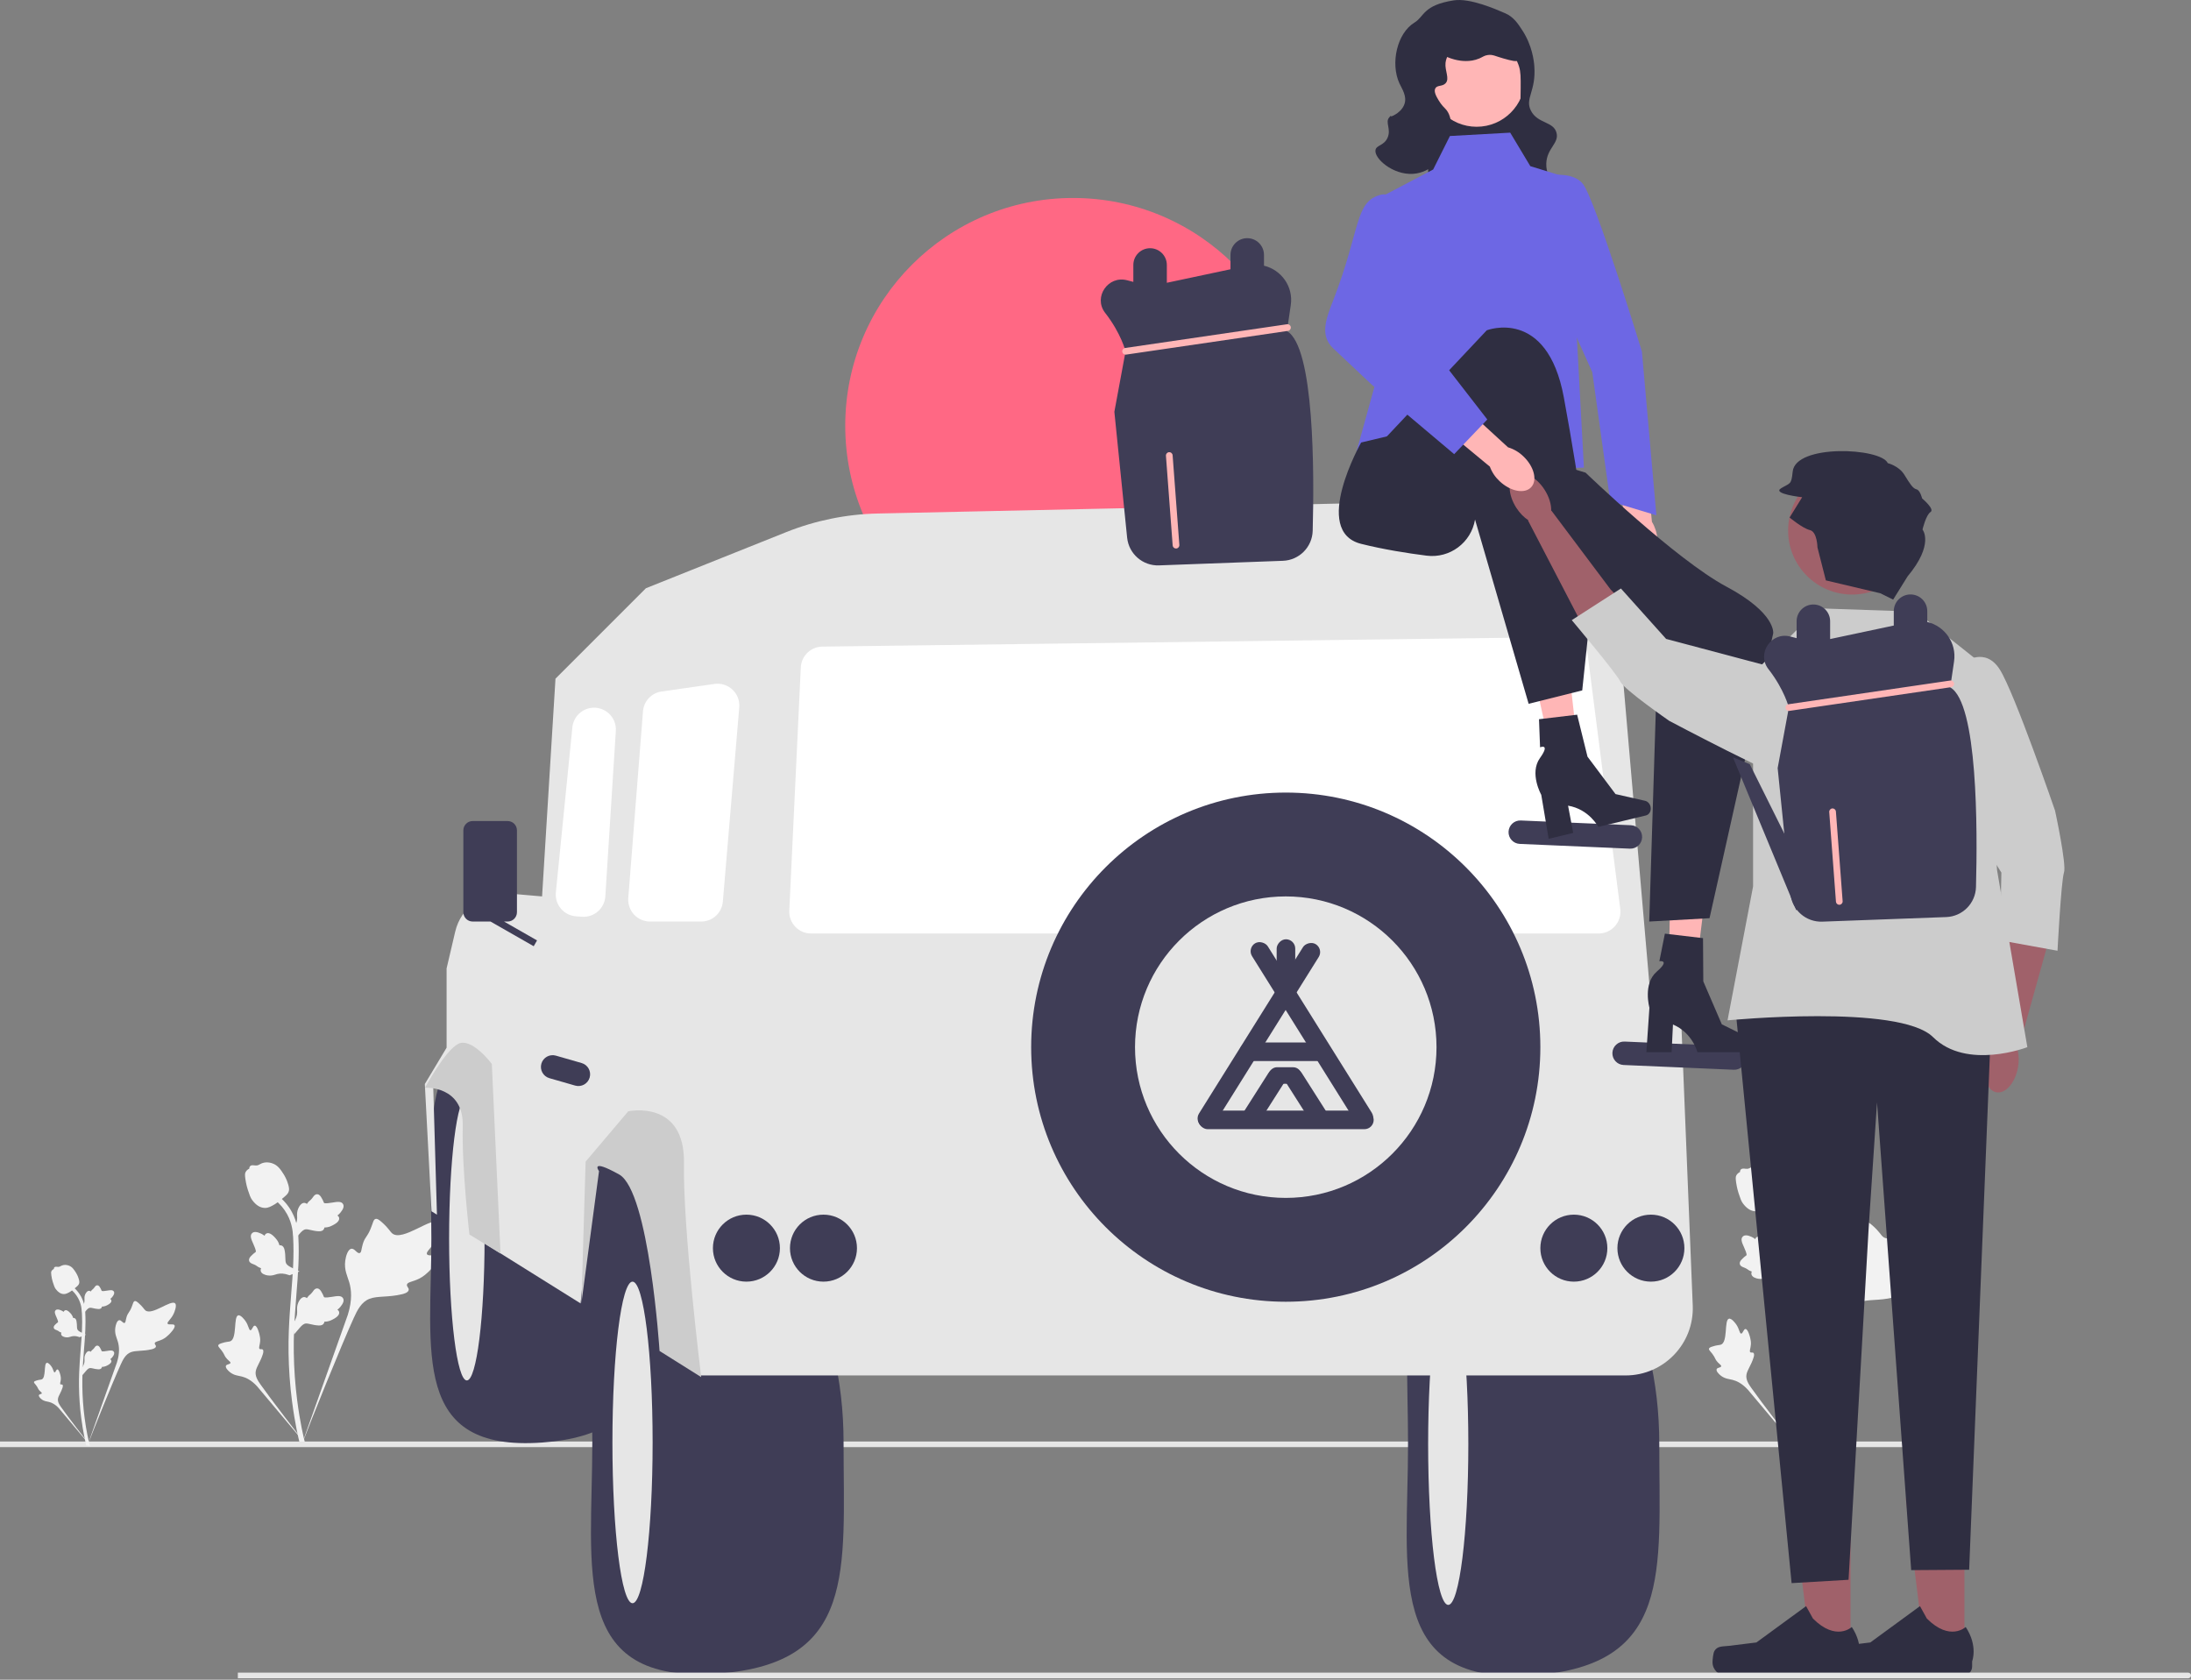 <svg width="600" height="460" viewBox="0 0 600 460" fill="none" xmlns="http://www.w3.org/2000/svg">
<rect x="0" y="0" width="600" height="460" fill="#808080" stroke="none"/>
<g clip-path="url(#clip0_121_4)">
<path d="M119.887 344.144C119.404 343.33 117.315 344.201 116.931 343.463C116.548 342.726 118.489 341.604 119.598 339.042C119.798 338.58 121.058 335.667 120.125 334.769C118.357 333.065 110.266 340.095 107.434 337.794C106.813 337.29 106.378 336.282 104.498 334.646C103.749 333.995 103.297 333.701 102.859 333.81C102.238 333.965 102.189 334.797 101.522 336.432C100.523 338.884 99.932 338.736 99.35 340.692C98.918 342.144 99.017 342.988 98.508 343.153C97.789 343.386 97.126 341.845 96.214 341.983C95.284 342.124 94.721 343.917 94.543 345.26C94.21 347.78 95.135 349.443 95.648 351.191C96.206 353.091 96.536 355.981 95.249 360.071L82.509 395.968C85.322 388.602 93.466 368.41 96.888 360.907C97.876 358.741 98.966 356.544 101.206 355.677C103.363 354.842 106.324 355.34 110.099 354.431C110.54 354.325 111.764 354.013 111.918 353.293C112.045 352.698 111.326 352.366 111.436 351.809C111.585 351.062 113 351.052 114.739 350.19C115.966 349.582 116.73 348.859 117.387 348.237C117.585 348.049 120.529 345.228 119.887 344.144H119.887Z" fill="#F2F2F2"/>
<path d="M69.762 363.041C69.223 363.043 69.048 364.32 68.575 364.295C68.103 364.271 68.112 362.994 67.174 361.711C67.005 361.479 65.94 360.021 65.229 360.219C63.883 360.595 64.999 366.595 63.053 367.321C62.626 367.48 62.006 367.403 60.66 367.854C60.125 368.033 59.85 368.17 59.777 368.417C59.674 368.766 60.068 369.031 60.678 369.829C61.593 371.027 61.35 371.274 62.142 372.124C62.73 372.756 63.173 372.951 63.107 373.248C63.014 373.668 62.067 373.549 61.871 374.036C61.672 374.534 62.39 375.327 62.998 375.802C64.138 376.693 65.221 376.718 66.227 376.971C67.321 377.245 68.834 377.917 70.471 379.729L84.413 396.339C81.609 392.833 74.049 383.01 71.353 379.166C70.575 378.056 69.812 376.887 70.032 375.537C70.245 374.238 71.344 372.928 71.987 370.813C72.062 370.566 72.262 369.875 71.954 369.592C71.698 369.358 71.328 369.615 71.086 369.4C70.762 369.112 71.166 368.415 71.244 367.312C71.3 366.535 71.165 365.951 71.049 365.449C71.015 365.298 70.479 363.038 69.762 363.041V363.041Z" fill="#F2F2F2"/>
<path d="M80.514 365.455L80.189 362.556L80.337 362.336C81.024 361.32 81.374 360.328 81.378 359.386C81.379 359.236 81.372 359.087 81.365 358.934C81.337 358.329 81.302 357.578 81.694 356.702C81.913 356.213 82.53 355.082 83.458 355.222C83.708 355.257 83.897 355.372 84.041 355.506C84.062 355.473 84.083 355.439 84.106 355.403C84.395 354.962 84.624 354.773 84.845 354.591C85.014 354.451 85.189 354.307 85.463 353.966C85.584 353.816 85.677 353.684 85.757 353.574C85.996 353.239 86.31 352.84 86.863 352.847C87.453 352.875 87.763 353.364 87.968 353.687C88.334 354.264 88.5 354.679 88.609 354.955C88.649 355.056 88.695 355.169 88.718 355.204C88.908 355.484 90.456 355.222 91.038 355.127C92.348 354.909 93.481 354.72 93.947 355.546C94.282 356.136 94.034 356.917 93.187 357.929C92.923 358.244 92.642 358.483 92.393 358.671C92.6 358.794 92.784 358.983 92.859 359.28C93.036 359.982 92.432 360.686 91.065 361.375C90.726 361.547 90.269 361.777 89.628 361.887C89.327 361.939 89.055 361.952 88.823 361.959C88.818 362.093 88.787 362.238 88.705 362.388C88.465 362.829 87.965 363.039 87.212 362.989C86.383 362.945 85.701 362.787 85.099 362.648C84.574 362.528 84.121 362.426 83.766 362.45C83.106 362.503 82.598 363.031 82.002 363.715L80.514 365.455V365.455Z" fill="#F2F2F2"/>
<path d="M82.02 348.197L79.299 349.246L79.048 349.158C77.891 348.752 76.843 348.665 75.931 348.9C75.786 348.937 75.643 348.982 75.497 349.028C74.919 349.208 74.201 349.433 73.254 349.276C72.726 349.187 71.475 348.877 71.375 347.944C71.346 347.693 71.409 347.482 71.503 347.309C71.465 347.297 71.427 347.284 71.386 347.271C70.886 347.104 70.645 346.93 70.413 346.763C70.235 346.635 70.051 346.502 69.651 346.323C69.476 346.245 69.325 346.188 69.198 346.139C68.813 345.992 68.348 345.79 68.215 345.253C68.092 344.675 68.486 344.252 68.746 343.971C69.211 343.471 69.571 343.205 69.81 343.029C69.898 342.965 69.996 342.892 70.024 342.861C70.246 342.606 69.601 341.176 69.361 340.636C68.817 339.425 68.347 338.377 69.028 337.716C69.514 337.243 70.332 337.285 71.526 337.847C71.898 338.022 72.2 338.233 72.445 338.427C72.512 338.196 72.647 337.969 72.916 337.821C73.55 337.473 74.385 337.878 75.397 339.025C75.65 339.31 75.988 339.694 76.257 340.285C76.384 340.564 76.465 340.823 76.531 341.046C76.662 341.017 76.811 341.01 76.976 341.052C77.463 341.172 77.793 341.602 77.936 342.343C78.104 343.156 78.124 343.856 78.142 344.473C78.159 345.012 78.175 345.476 78.288 345.814C78.507 346.438 79.146 346.795 79.96 347.198L82.02 348.197L82.02 348.197Z" fill="#F2F2F2"/>
<path d="M80.514 339.658L80.189 336.759L80.337 336.54C81.024 335.523 81.374 334.531 81.378 333.589C81.379 333.439 81.372 333.29 81.365 333.137C81.337 332.533 81.302 331.781 81.694 330.905C81.913 330.416 82.53 329.286 83.458 329.426C83.708 329.461 83.897 329.575 84.041 329.71C84.062 329.676 84.083 329.642 84.106 329.606C84.395 329.165 84.624 328.976 84.845 328.794C85.014 328.654 85.189 328.51 85.463 328.169C85.584 328.019 85.677 327.887 85.757 327.777C85.996 327.442 86.31 327.043 86.863 327.05C87.453 327.078 87.763 327.567 87.968 327.89C88.334 328.467 88.5 328.883 88.609 329.158C88.649 329.259 88.695 329.372 88.718 329.407C88.908 329.687 90.456 329.426 91.038 329.33C92.348 329.112 93.481 328.923 93.947 329.749C94.282 330.339 94.034 331.12 93.187 332.132C92.923 332.447 92.642 332.687 92.393 332.874C92.6 332.997 92.784 333.186 92.859 333.483C93.036 334.185 92.432 334.889 91.065 335.578C90.726 335.75 90.269 335.98 89.628 336.09C89.327 336.142 89.055 336.155 88.823 336.162C88.818 336.296 88.787 336.442 88.705 336.591C88.465 337.032 87.965 337.242 87.212 337.192C86.383 337.148 85.701 336.99 85.099 336.852C84.574 336.731 84.121 336.629 83.766 336.653C83.106 336.706 82.598 337.234 82.002 337.918L80.514 339.658V339.658Z" fill="#F2F2F2"/>
<path d="M83.479 395.92L82.872 395.54L82.725 394.839L82.872 395.54L82.164 395.621C82.152 395.555 82.114 395.404 82.056 395.167C81.739 393.871 80.772 389.927 79.966 383.716C79.404 379.38 79.085 374.923 79.019 370.465C78.954 366 79.165 362.621 79.334 359.904C79.463 357.855 79.618 355.904 79.77 354.003C80.176 348.926 80.559 344.129 80.274 338.819C80.211 337.634 80.079 335.167 78.637 332.541C77.801 331.018 76.649 329.666 75.213 328.524L76.106 327.402C77.691 328.664 78.966 330.162 79.894 331.852C81.493 334.763 81.637 337.452 81.706 338.744C81.996 344.148 81.609 348.99 81.199 354.117C81.047 356.01 80.892 357.953 80.765 359.994C80.597 362.685 80.388 366.035 80.453 370.443C80.517 374.847 80.832 379.25 81.387 383.531C82.183 389.664 83.136 393.55 83.448 394.826C83.615 395.508 83.65 395.65 83.479 395.92H83.479Z" fill="#F2F2F2"/>
<path d="M72.585 330.801C72.526 330.801 72.466 330.8 72.406 330.796C71.186 330.73 70.056 329.999 69.047 328.625C68.574 327.978 68.332 327.241 67.849 325.77C67.774 325.543 67.41 324.393 67.189 322.81C67.044 321.775 67.062 321.343 67.267 320.961C67.495 320.535 67.863 320.239 68.277 320.039C68.259 319.901 68.273 319.76 68.333 319.616C68.577 319.018 69.227 319.097 69.578 319.135C69.756 319.157 69.977 319.186 70.217 319.174C70.593 319.156 70.796 319.044 71.102 318.876C71.395 318.715 71.76 318.514 72.301 318.404C73.367 318.181 74.261 318.484 74.555 318.583C76.105 319.1 76.87 320.305 77.754 321.7C77.93 321.98 78.536 322.999 78.935 324.395C79.224 325.403 79.183 325.851 79.096 326.184C78.92 326.869 78.504 327.26 77.446 328.125C76.342 329.031 75.788 329.484 75.312 329.76C74.204 330.4 73.508 330.801 72.585 330.801V330.801Z" fill="#F2F2F2"/>
<path d="M528.118 345.061C527.636 344.247 525.547 345.119 525.163 344.38C524.78 343.644 526.721 342.522 527.83 339.959C528.03 339.497 529.29 336.585 528.357 335.686C526.589 333.983 518.497 341.012 515.666 338.712C515.044 338.207 514.61 337.199 512.73 335.563C511.981 334.912 511.529 334.618 511.091 334.727C510.47 334.883 510.42 335.714 509.754 337.349C508.755 339.801 508.164 339.653 507.582 341.609C507.15 343.061 507.249 343.906 506.74 344.07C506.021 344.303 505.358 342.763 504.446 342.901C503.516 343.041 502.953 344.835 502.775 346.177C502.442 348.697 503.367 350.36 503.88 352.109C504.438 354.009 504.768 356.898 503.481 360.989L490.741 396.885C493.553 389.519 501.697 369.328 505.12 361.824C506.108 359.658 507.198 357.461 509.438 356.594C511.594 355.759 514.556 356.258 518.331 355.348C518.772 355.242 519.996 354.931 520.15 354.211C520.277 353.616 519.558 353.284 519.668 352.726C519.816 351.979 521.232 351.97 522.971 351.107C524.197 350.499 524.962 349.776 525.619 349.154C525.817 348.967 528.761 346.145 528.118 345.061V345.061Z" fill="#F2F2F2"/>
<path d="M477.994 363.959C477.455 363.961 477.28 365.237 476.807 365.213C476.335 365.188 476.344 363.912 475.406 362.628C475.237 362.397 474.172 360.938 473.461 361.137C472.115 361.513 473.231 367.512 471.285 368.238C470.857 368.398 470.238 368.32 468.892 368.771C468.356 368.95 468.082 369.088 468.009 369.334C467.906 369.684 468.3 369.948 468.91 370.747C469.825 371.944 469.582 372.192 470.374 373.042C470.962 373.673 471.405 373.868 471.339 374.165C471.246 374.586 470.299 374.466 470.103 374.954C469.904 375.451 470.622 376.245 471.229 376.719C472.37 377.61 473.453 377.635 474.459 377.888C475.553 378.163 477.066 378.834 478.703 380.646L492.645 397.257C489.841 393.751 482.281 383.928 479.585 380.083C478.807 378.973 478.044 377.804 478.264 376.455C478.477 375.155 479.576 373.846 480.219 371.73C480.294 371.483 480.494 370.793 480.185 370.51C479.93 370.275 479.559 370.533 479.318 370.318C478.994 370.029 479.398 369.332 479.476 368.229C479.532 367.452 479.397 366.868 479.281 366.366C479.247 366.215 478.711 363.956 477.994 363.959V363.959Z" fill="#F2F2F2"/>
<path d="M488.746 366.372L488.421 363.474L488.569 363.254C489.256 362.238 489.606 361.245 489.61 360.303C489.611 360.154 489.603 360.004 489.597 359.851C489.569 359.247 489.534 358.495 489.925 357.619C490.145 357.131 490.762 356 491.69 356.14C491.94 356.175 492.129 356.29 492.272 356.424C492.293 356.39 492.315 356.357 492.338 356.32C492.627 355.879 492.856 355.69 493.077 355.509C493.246 355.369 493.421 355.224 493.695 354.883C493.816 354.733 493.909 354.602 493.988 354.491C494.228 354.157 494.542 353.758 495.095 353.765C495.685 353.793 495.995 354.281 496.2 354.604C496.566 355.181 496.732 355.597 496.841 355.872C496.881 355.973 496.927 356.087 496.95 356.122C497.14 356.401 498.687 356.14 499.27 356.045C500.58 355.826 501.713 355.637 502.179 356.463C502.514 357.054 502.265 357.835 501.419 358.847C501.155 359.161 500.874 359.401 500.625 359.588C500.832 359.711 501.016 359.9 501.091 360.197C501.268 360.9 500.664 361.604 499.297 362.292C498.958 362.464 498.501 362.694 497.86 362.805C497.559 362.856 497.287 362.869 497.055 362.876C497.05 363.01 497.018 363.156 496.937 363.306C496.697 363.746 496.197 363.956 495.444 363.906C494.615 363.863 493.933 363.704 493.331 363.566C492.806 363.446 492.353 363.343 491.997 363.367C491.338 363.42 490.83 363.948 490.234 364.632L488.746 366.372V366.372Z" fill="#F2F2F2"/>
<path d="M490.252 349.114L487.531 350.164L487.28 350.076C486.123 349.669 485.075 349.583 484.163 349.818C484.018 349.855 483.875 349.9 483.729 349.945C483.151 350.126 482.433 350.35 481.486 350.193C480.958 350.105 479.707 349.794 479.607 348.861C479.578 348.611 479.641 348.399 479.735 348.226C479.697 348.214 479.659 348.202 479.618 348.189C479.118 348.021 478.877 347.848 478.645 347.68C478.467 347.552 478.283 347.419 477.883 347.241C477.708 347.162 477.557 347.105 477.43 347.057C477.045 346.909 476.58 346.707 476.446 346.171C476.324 345.592 476.718 345.169 476.978 344.889C477.443 344.389 477.803 344.123 478.042 343.946C478.13 343.882 478.228 343.81 478.256 343.778C478.478 343.523 477.833 342.093 477.593 341.553C477.049 340.342 476.579 339.294 477.26 338.633C477.746 338.16 478.564 338.202 479.758 338.764C480.13 338.94 480.432 339.151 480.677 339.344C480.744 339.113 480.88 338.886 481.148 338.739C481.782 338.39 482.617 338.796 483.629 339.943C483.882 340.227 484.22 340.611 484.489 341.203C484.616 341.481 484.697 341.741 484.762 341.964C484.894 341.934 485.043 341.928 485.208 341.969C485.695 342.089 486.025 342.519 486.168 343.26C486.336 344.073 486.356 344.773 486.374 345.39C486.391 345.929 486.407 346.393 486.52 346.731C486.739 347.355 487.378 347.713 488.192 348.116L490.252 349.114L490.252 349.114Z" fill="#F2F2F2"/>
<path d="M488.746 340.575L488.421 337.677L488.569 337.457C489.256 336.441 489.606 335.449 489.61 334.507C489.611 334.357 489.603 334.207 489.597 334.055C489.569 333.45 489.534 332.698 489.925 331.822C490.145 331.334 490.762 330.203 491.69 330.343C491.94 330.378 492.129 330.493 492.272 330.627C492.293 330.593 492.315 330.56 492.338 330.523C492.627 330.083 492.856 329.894 493.077 329.712C493.246 329.572 493.421 329.428 493.695 329.086C493.816 328.936 493.909 328.805 493.988 328.694C494.228 328.36 494.542 327.961 495.095 327.968C495.685 327.996 495.995 328.484 496.2 328.808C496.566 329.384 496.732 329.8 496.841 330.076C496.881 330.176 496.927 330.29 496.95 330.325C497.14 330.605 498.687 330.343 499.27 330.248C500.58 330.029 501.713 329.84 502.179 330.666C502.514 331.257 502.265 332.038 501.419 333.05C501.155 333.365 500.874 333.604 500.625 333.791C500.832 333.915 501.016 334.104 501.091 334.4C501.268 335.103 500.664 335.807 499.297 336.495C498.958 336.668 498.501 336.897 497.86 337.008C497.559 337.059 497.287 337.072 497.055 337.079C497.05 337.213 497.018 337.359 496.937 337.509C496.697 337.95 496.197 338.16 495.444 338.109C494.615 338.066 493.933 337.908 493.331 337.769C492.806 337.649 492.353 337.546 491.997 337.57C491.338 337.623 490.83 338.151 490.234 338.835L488.746 340.575V340.575Z" fill="#F2F2F2"/>
<path d="M491.711 396.838L491.104 396.457L490.957 395.756L491.104 396.457L490.396 396.538C490.384 396.473 490.346 396.321 490.288 396.085C489.971 394.789 489.004 390.845 488.198 384.634C487.636 380.298 487.317 375.84 487.251 371.382C487.186 366.918 487.397 363.538 487.566 360.821C487.694 358.772 487.85 356.821 488.002 354.921C488.408 349.843 488.791 345.047 488.506 339.737C488.443 338.551 488.311 336.084 486.869 333.458C486.033 331.936 484.881 330.584 483.445 329.442L484.338 328.319C485.923 329.582 487.198 331.079 488.126 332.77C489.725 335.681 489.869 338.369 489.938 339.661C490.228 345.065 489.841 349.907 489.431 355.034C489.279 356.928 489.124 358.87 488.997 360.911C488.829 363.602 488.62 366.953 488.685 371.36C488.749 375.765 489.064 380.168 489.619 384.449C490.415 390.582 491.368 394.467 491.68 395.743C491.847 396.425 491.882 396.568 491.711 396.838V396.838Z" fill="#F2F2F2"/>
<path d="M480.817 331.719C480.758 331.719 480.698 331.717 480.638 331.713C479.418 331.647 478.288 330.917 477.279 329.542C476.806 328.896 476.563 328.158 476.081 326.687C476.006 326.461 475.642 325.31 475.421 323.727C475.276 322.693 475.294 322.26 475.499 321.878C475.727 321.453 476.095 321.156 476.509 320.956C476.491 320.819 476.505 320.677 476.565 320.533C476.809 319.936 477.458 320.014 477.81 320.052C477.988 320.074 478.209 320.104 478.449 320.091C478.825 320.073 479.027 319.961 479.334 319.793C479.627 319.632 479.992 319.432 480.533 319.321C481.599 319.099 482.493 319.401 482.787 319.5C484.337 320.017 485.101 321.222 485.986 322.617C486.162 322.897 486.768 323.916 487.167 325.313C487.456 326.321 487.415 326.768 487.328 327.101C487.152 327.786 486.735 328.178 485.678 329.043C484.574 329.948 484.02 330.402 483.544 330.677C482.436 331.317 481.74 331.719 480.817 331.719V331.719Z" fill="#F2F2F2"/>
<path d="M293.849 178.98C328.302 178.98 356.231 151.051 356.231 116.599C356.231 82.146 328.302 54.217 293.849 54.217C259.397 54.217 231.468 82.146 231.468 116.599C231.468 151.051 259.397 178.98 293.849 178.98Z" fill="#FF6884"/>
<path d="M534.866 395.54C534.866 395.965 534.521 396.31 534.096 396.31H0V394.769H534.096C534.521 394.769 534.866 395.114 534.866 395.54V395.54Z" fill="#E6E6E6"/>
<path d="M454.39 395.481C454.39 430.44 458.059 456.028 419.988 458.78C379.107 461.735 385.587 430.44 385.587 395.481C385.587 360.522 380.083 325.76 419.988 332.182C438.747 335.2 454.39 360.522 454.39 395.481Z" fill="#3F3D56"/>
<path d="M396.595 439.515C399.635 439.515 402.099 419.8 402.099 395.481C402.099 371.161 399.635 351.447 396.595 351.447C393.555 351.447 391.091 371.161 391.091 395.481C391.091 419.8 393.555 439.515 396.595 439.515Z" fill="#E6E6E6"/>
<path d="M178.845 339.185C178.845 370.035 182.083 392.616 148.486 395.045C112.41 397.653 118.128 370.035 118.128 339.185C118.128 308.334 113.27 277.658 148.486 283.325C165.04 285.988 178.845 308.334 178.845 339.185Z" fill="#3F3D56"/>
<path d="M127.843 378.044C130.525 378.044 132.7 360.646 132.7 339.185C132.7 317.723 130.525 300.326 127.843 300.326C125.16 300.326 122.985 317.723 122.985 339.185C122.985 360.646 125.16 378.044 127.843 378.044Z" fill="#E6E6E6"/>
<path d="M231.009 395.022C231.009 429.981 234.679 455.569 196.608 458.321C155.726 461.276 162.206 429.981 162.206 395.022C162.206 360.063 156.702 325.302 196.608 331.723C215.366 334.742 231.009 360.063 231.009 395.022Z" fill="#3F3D56"/>
<path d="M173.214 439.056C176.254 439.056 178.718 419.341 178.718 395.022C178.718 370.703 176.254 350.988 173.214 350.988C170.174 350.988 167.71 370.703 167.71 395.022C167.71 419.341 170.174 439.056 173.214 439.056Z" fill="#E6E6E6"/>
<path d="M122.3 265.214V286.913L116.337 296.863L118.172 331.723L119.657 332.641L118.631 297.322C129.083 293.431 132.5 300.598 131.474 314.752L129.639 338.604L158.995 356.951L162.665 319.339L176.425 312.917L191.562 376.675H445.169C455.623 376.675 463.977 367.975 463.554 357.53L460.353 278.515L451.717 269.88L443.718 177.349C441.723 154.274 422.156 136.711 399 137.21L240.355 140.629C231.748 140.814 223.245 142.547 215.253 145.744L176.884 161.091L152.119 185.857L148.446 245.49L139.081 244.676C132.346 244.09 126.202 248.542 124.661 255.125L122.3 265.214H122.3Z" fill="#E6E6E6"/>
<path d="M204.405 350.988C209.472 350.988 213.579 346.881 213.579 341.814C213.579 336.748 209.472 332.641 204.405 332.641C199.339 332.641 195.231 336.748 195.231 341.814C195.231 346.881 199.339 350.988 204.405 350.988Z" fill="#3F3D56"/>
<path d="M225.505 350.988C230.571 350.988 234.679 346.881 234.679 341.814C234.679 336.748 230.571 332.641 225.505 332.641C220.438 332.641 216.331 336.748 216.331 341.814C216.331 346.881 220.438 350.988 225.505 350.988Z" fill="#3F3D56"/>
<path d="M430.997 350.988C436.064 350.988 440.171 346.881 440.171 341.814C440.171 336.748 436.064 332.641 430.997 332.641C425.93 332.641 421.823 336.748 421.823 341.814C421.823 346.881 425.93 350.988 430.997 350.988Z" fill="#3F3D56"/>
<path d="M452.097 350.988C457.163 350.988 461.27 346.881 461.27 341.814C461.27 336.748 457.163 332.641 452.097 332.641C447.03 332.641 442.923 336.748 442.923 341.814C442.923 346.881 447.03 350.988 452.097 350.988Z" fill="#3F3D56"/>
<path d="M437.781 255.646H222.111C220.462 255.646 218.928 254.99 217.79 253.797C216.652 252.603 216.068 251.039 216.146 249.392L219.297 182.768C219.446 179.618 222.033 177.119 225.185 177.078L428.828 174.457C431.835 174.428 434.443 176.658 434.829 179.669L443.704 248.915C443.922 250.616 443.398 252.331 442.264 253.619C441.13 254.907 439.496 255.646 437.781 255.646H437.781Z" fill="white"/>
<path d="M191.999 252.37H178.005C176.345 252.37 174.747 251.672 173.62 250.452C172.493 249.233 171.922 247.585 172.052 245.929L176.08 194.812C176.301 192.005 178.401 189.767 181.189 189.369L195.649 187.303C197.459 187.046 199.262 187.617 200.593 188.873C201.924 190.129 202.598 191.895 202.444 193.718L197.95 246.901C197.687 250.019 195.128 252.37 191.999 252.37V252.37Z" fill="white"/>
<path d="M159.818 251.071C159.674 251.071 159.528 251.066 159.383 251.056L157.74 250.939C156.117 250.822 154.645 250.073 153.597 248.829C152.549 247.584 152.061 246.007 152.223 244.387L156.743 199.185C157.011 196.509 159.05 194.331 161.704 193.889C163.512 193.585 165.329 194.119 166.688 195.348C168.048 196.575 168.761 198.328 168.645 200.157L165.768 245.477C165.666 247.078 164.945 248.541 163.737 249.597C162.639 250.556 161.261 251.071 159.818 251.071L159.818 251.071Z" fill="white"/>
<path d="M137.065 343.295L134.685 291.359C134.685 291.359 129.181 284.02 125.511 285.854C121.842 287.689 116.392 297.892 116.392 297.892C116.392 297.892 127.028 297.195 126.728 308.496C126.429 319.797 128.55 338.08 128.55 338.08L137.065 343.295V343.295Z" fill="#CCCCCC"/>
<path d="M159.219 356.864L160.371 318.118L172.041 304.336C172.041 304.336 187.636 300.966 187.306 318.638C186.975 336.31 192.021 377.133 192.021 377.133L180.617 369.971C180.617 369.971 177.801 326.219 169.545 321.632C161.289 317.045 164.041 320.715 164.041 320.715L159.219 356.864H159.219Z" fill="#CCCCCC"/>
<path d="M147.066 257.537L138.024 252.37H139.012C140.422 252.37 141.565 251.227 141.565 249.817V227.402C141.565 225.992 140.422 224.849 139.012 224.849H129.441C128.03 224.849 126.887 225.992 126.887 227.402V249.817C126.887 251.227 128.03 252.37 129.441 252.37H134.327L146.156 259.13L147.066 257.537V257.537Z" fill="#3F3D56"/>
<path d="M159.281 291.122L152.228 289.094C150.524 288.604 148.745 289.588 148.255 291.292C147.765 292.996 148.749 294.775 150.453 295.265L157.506 297.293C159.211 297.783 160.989 296.799 161.479 295.095C161.97 293.391 160.985 291.612 159.281 291.122Z" fill="#3F3D56"/>
<path d="M446.619 225.996L416.461 224.694C414.689 224.617 413.191 225.991 413.114 227.763C413.038 229.535 414.412 231.033 416.184 231.109L446.342 232.411C448.114 232.488 449.612 231.113 449.688 229.342C449.765 227.57 448.391 226.072 446.619 225.996Z" fill="#3F3D56"/>
<path d="M475.057 286.542L444.899 285.24C443.128 285.164 441.629 286.538 441.553 288.31C441.476 290.081 442.851 291.58 444.622 291.656L474.781 292.958C476.552 293.034 478.05 291.66 478.127 289.889C478.203 288.117 476.829 286.619 475.057 286.542Z" fill="#3F3D56"/>
<path d="M352.102 356.492C390.608 356.492 421.823 325.277 421.823 286.772C421.823 248.266 390.608 217.051 352.102 217.051C313.597 217.051 282.382 248.266 282.382 286.772C282.382 325.277 313.597 356.492 352.102 356.492Z" fill="#3F3D56"/>
<path d="M352.103 328.054C374.902 328.054 393.385 309.571 393.385 286.772C393.385 263.972 374.902 245.49 352.103 245.49C329.303 245.49 310.821 263.972 310.821 286.772C310.821 309.571 329.303 328.054 352.103 328.054Z" fill="#E6E6E6"/>
<rect x="341.52" y="259.696" width="5.088" height="58.811" rx="2.544" transform="rotate(-32 341.52 259.696)" fill="#3F3D56"/>
<rect width="5.088" height="58.811" rx="2.544" transform="matrix(-0.848 -0.53 -0.53 0.848 362.479 259.924)" fill="#3F3D56"/>
<rect width="5.088" height="48.049" rx="2.544" transform="matrix(0 -1 -1 0 376.18 309.234)" fill="#3F3D56"/>
<rect width="5.088" height="24.872" rx="2.544" transform="matrix(0 -1 -1 0 364.309 290.579)" fill="#3F3D56"/>
<rect width="5.088" height="18.654" rx="2.544" transform="matrix(1 0 0 -1 349.611 275.882)" fill="#3F3D56"/>
<rect width="5.062" height="18.569" rx="2.531" transform="matrix(0.852 -0.523 -0.537 -0.844 360.782 310.026)" fill="#3F3D56"/>
<rect width="5.062" height="18.437" rx="2.531" transform="matrix(-0.852 -0.523 0.537 -0.844 343.11 309.957)" fill="#3F3D56"/>
<rect x="347.351" y="296.797" width="4.522" height="9.045" rx="2.261" transform="rotate(-90 347.351 296.797)" fill="#3F3D56"/>
<path d="M444.475 148.309C444.826 152.379 447.21 155.497 449.8 155.273C452.39 155.05 454.204 151.569 453.853 147.498C453.735 145.87 453.228 144.294 452.376 142.901L450.672 125.676L442.605 126.648L445.142 143.526C444.541 145.044 444.312 146.685 444.475 148.309L444.475 148.309Z" fill="#FFB6B6"/>
<path d="M421.129 48.597C421.129 48.597 430.029 46.091 433.45 50.335C436.871 54.58 449.633 96.262 449.633 96.262L453.595 141.123L440.96 137.3L436.043 101.921L427.786 83.573L421.129 48.597V48.597Z" fill="#6D67E4"/>
<path d="M418.224 21.611H391.099V47.333H418.224V21.611Z" fill="#2F2E41"/>
<path d="M404.374 34.716C411.678 34.716 417.599 28.795 417.599 21.491C417.599 14.186 411.678 8.265 404.374 8.265C397.07 8.265 391.148 14.186 391.148 21.491C391.148 28.795 397.07 34.716 404.374 34.716Z" fill="#FFB6B6"/>
<path d="M398.114 0.099C389.661 1.407 390.064 4.548 387.357 6.178C382.589 9.051 380.708 17.346 383.226 22.82C383.899 24.282 385.317 26.278 384.629 28.432C384.1 30.086 382.577 31.061 382.291 31.238C379.949 32.684 381.478 30.964 380.42 32.173C379.252 33.508 381.061 35.394 379.952 37.785C378.969 39.905 376.942 39.726 376.678 41.059C376.225 43.354 381.429 47.969 386.967 47.606C391.898 47.283 395.561 43.114 396.788 39.188C397.61 36.559 397.964 32.035 395.853 29.835C395.557 29.526 394.747 28.779 393.982 27.497C393.377 26.482 392.58 25.145 393.047 24.223C393.544 23.24 394.955 23.758 395.853 22.82C397.071 21.549 395.624 19.4 395.853 17.208C396.241 13.495 401.501 9.031 407.077 9.725C413.403 10.513 415.723 17.392 415.963 18.143C416.46 19.701 416.45 21.209 416.43 24.223C416.402 28.549 416.384 31.261 415.027 34.044C413.076 38.048 410.59 37.615 409.883 40.591C408.781 45.232 413.967 49.892 414.56 50.413C418.957 54.268 425.6 55.427 426.719 53.686C427.728 52.118 423.299 49.678 423.446 44.8C423.573 40.574 426.993 39.285 426.252 36.382C425.435 33.187 421.077 33.916 419.237 30.303C417.518 26.93 420.685 25.059 420.172 18.143C420.063 16.68 419.604 12.482 416.898 8.322C415.706 6.49 414.494 4.626 412.221 3.645C409.678 2.548 402.585 -0.593 398.114 0.099V0.099Z" fill="#2F2E41"/>
<path d="M392.502 11.79C392.845 14.686 397.194 16.105 399.049 16.467C399.835 16.62 402.491 17.137 405.129 15.999C406.104 15.579 406.459 15.198 407.467 15.064C408.832 14.882 409.52 15.401 411.676 15.999C414.075 16.664 415.274 16.997 415.885 16.467C416.885 15.601 416.117 12.768 414.95 10.855C412.792 7.317 408.842 6.222 407 5.711C404.895 5.127 400.623 3.942 396.711 6.178C396.188 6.477 392.153 8.848 392.502 11.79V11.79Z" fill="#2F2E41"/>
<path d="M456.879 272L463.629 272.159L467.392 241.833L457.43 241.598L456.879 272Z" fill="#FFB6B6"/>
<path d="M480.038 286.083C480.038 287.223 479.229 288.148 478.23 288.148H464.832C464.832 288.148 463.513 282.848 458.137 280.567L457.766 288.148H450.854L451.692 275.958C451.692 275.958 449.843 269.436 453.683 266.102C457.523 262.769 454.413 263.233 454.413 263.233L455.923 255.688L466.368 256.916L466.445 268.76L471.513 280.515L478.948 284.188C479.609 284.515 480.038 285.26 480.038 286.083L480.038 286.083H480.038Z" fill="#2F2E41"/>
<path d="M426.189 212.603L432.79 211.182L429.369 180.815L419.627 182.911L426.189 212.603Z" fill="#FFB6B6"/>
<path d="M451.995 220.89C452.262 221.999 451.691 223.087 450.72 223.32L437.692 226.448C437.692 226.448 435.172 221.602 429.412 220.639L430.821 228.097L424.1 229.71L422.069 217.662C422.069 217.662 418.749 211.752 421.704 207.614C424.66 203.476 421.744 204.653 421.744 204.653L421.451 196.964L431.894 195.72L434.734 207.219L442.407 217.466L450.493 219.302C451.213 219.465 451.803 220.089 451.995 220.89H451.995V220.89Z" fill="#2F2E41"/>
<path d="M413.567 36.328L397.054 37.246L392.467 46.42L375.037 55.593L377.789 100.83L371.5 123.583L372.285 129.901L433.749 128.066L430.08 60.18L430.997 49.172L419.071 45.502L413.567 36.328Z" fill="#6D67E4"/>
<path d="M372.744 121.186C372.744 121.186 358.983 145.5 372.744 148.938C378.865 150.468 385.35 151.498 390.663 152.171C397.025 152.977 402.88 148.61 403.935 142.285L418.613 192.741L433.291 189.071L436.043 162.807L453.877 180.642L451.638 252.37L468.151 251.453L485.581 173.476C485.581 173.476 486.498 167.972 472.738 160.633C458.977 153.294 434.208 129.442 434.208 129.442L392.009 116.599L372.744 121.186V121.186Z" fill="#2F2E41"/>
<path d="M401.641 137.24L377.789 121.644L407.145 90.454C407.145 90.454 423.658 84.032 428.245 108.801C432.832 133.57 435.584 155.587 435.584 155.587L401.641 137.24Z" fill="#2F2E41"/>
<path d="M352.428 90.681L353.473 83.573C354.235 78.393 350.799 73.872 346.139 72.76V69.813C346.139 67.279 344.086 65.226 341.553 65.226C339.019 65.226 336.966 67.279 336.966 69.813V73.743L319.536 77.441V72.565C319.536 70.031 317.482 67.978 314.949 67.978C312.415 67.978 310.362 70.031 310.362 72.565V77.199L308.629 76.747C303.454 75.397 299.366 81.334 302.585 85.605C302.626 85.66 302.669 85.716 302.712 85.771C307.008 91.295 308.236 96.205 308.236 96.205L305.167 112.777L308.662 147.232C309.113 151.673 312.935 155 317.395 154.835L351.331 153.578C355.788 153.413 359.356 149.819 359.478 145.361C359.91 129.48 359.96 94.918 352.428 90.681V90.681Z" fill="#3F3D56"/>
<path d="M322.045 150.215C321.569 150.215 321.167 149.848 321.131 149.366L319.29 124.815C319.252 124.31 319.631 123.869 320.136 123.832C320.637 123.792 321.081 124.172 321.119 124.678L322.961 149.229C322.999 149.734 322.62 150.175 322.114 150.212C322.091 150.214 322.068 150.215 322.045 150.215V150.215Z" fill="#FFB6B6"/>
<path d="M308.234 97.123C307.787 97.123 307.395 96.795 307.328 96.339C307.255 95.837 307.601 95.371 308.103 95.298L352.439 88.8C352.94 88.728 353.406 89.073 353.479 89.575C353.553 90.076 353.206 90.542 352.705 90.615L308.369 97.113C308.323 97.12 308.279 97.123 308.234 97.123V97.123Z" fill="#FFB6B6"/>
<path d="M47.792 362.929C47.483 362.407 46.146 362.965 45.9 362.492C45.655 362.021 46.897 361.303 47.607 359.663C47.735 359.367 48.542 357.503 47.945 356.928C46.813 355.837 41.633 360.337 39.821 358.864C39.423 358.541 39.145 357.896 37.941 356.849C37.462 356.432 37.173 356.244 36.893 356.314C36.495 356.413 36.463 356.945 36.037 357.992C35.397 359.561 35.019 359.467 34.647 360.719C34.37 361.648 34.433 362.189 34.108 362.294C33.647 362.443 33.223 361.457 32.639 361.545C32.044 361.636 31.683 362.784 31.57 363.643C31.356 365.256 31.949 366.32 32.277 367.44C32.634 368.656 32.845 370.505 32.021 373.124L23.866 396.101C25.667 391.386 30.88 378.462 33.07 373.659C33.703 372.272 34.401 370.866 35.834 370.311C37.215 369.776 39.111 370.095 41.527 369.513C41.809 369.445 42.593 369.246 42.691 368.785C42.773 368.404 42.312 368.192 42.383 367.835C42.478 367.357 43.384 367.351 44.497 366.799C45.282 366.41 45.771 365.947 46.192 365.549C46.319 365.429 48.203 363.622 47.792 362.929H47.792Z" fill="#F2F2F2"/>
<path d="M15.707 375.025C15.362 375.026 15.25 375.843 14.947 375.828C14.645 375.812 14.651 374.995 14.051 374.173C13.943 374.025 13.26 373.091 12.806 373.218C11.944 373.459 12.658 377.3 11.412 377.764C11.139 377.866 10.742 377.817 9.881 378.105C9.538 378.22 9.362 378.308 9.316 378.466C9.25 378.69 9.502 378.859 9.892 379.37C10.478 380.137 10.322 380.295 10.83 380.839C11.206 381.243 11.489 381.368 11.447 381.558C11.387 381.827 10.781 381.751 10.656 382.063C10.528 382.381 10.988 382.889 11.377 383.193C12.107 383.763 12.8 383.78 13.444 383.941C14.144 384.117 15.113 384.547 16.161 385.707L25.085 396.339C23.291 394.095 18.451 387.807 16.726 385.346C16.228 384.636 15.739 383.888 15.88 383.024C16.016 382.192 16.72 381.354 17.131 380C17.179 379.841 17.308 379.4 17.11 379.218C16.946 379.068 16.709 379.233 16.555 379.095C16.347 378.911 16.606 378.464 16.656 377.759C16.691 377.261 16.605 376.888 16.531 376.566C16.509 376.469 16.166 375.023 15.707 375.025V375.025Z" fill="#F2F2F2"/>
<path d="M22.589 376.57L22.381 374.714L22.476 374.574C22.916 373.923 23.14 373.288 23.142 372.685C23.143 372.589 23.138 372.494 23.134 372.396C23.116 372.009 23.094 371.528 23.344 370.967C23.485 370.654 23.88 369.93 24.474 370.02C24.634 370.042 24.755 370.116 24.847 370.202L24.889 370.136C25.074 369.853 25.22 369.732 25.361 369.616C25.47 369.526 25.582 369.434 25.758 369.216C25.834 369.12 25.895 369.035 25.945 368.965C26.099 368.751 26.299 368.495 26.653 368.5C27.031 368.518 27.229 368.83 27.361 369.037C27.595 369.406 27.701 369.672 27.771 369.849C27.797 369.913 27.826 369.986 27.841 370.008C27.963 370.188 28.953 370.02 29.326 369.959C30.164 369.819 30.89 369.698 31.188 370.227C31.402 370.605 31.243 371.105 30.701 371.753C30.532 371.954 30.353 372.107 30.193 372.227C30.326 372.306 30.444 372.427 30.492 372.617C30.605 373.067 30.218 373.518 29.343 373.958C29.126 374.068 28.833 374.215 28.424 374.286C28.23 374.319 28.057 374.327 27.908 374.332C27.905 374.418 27.885 374.511 27.832 374.607C27.679 374.889 27.359 375.023 26.877 374.991C26.346 374.963 25.91 374.862 25.524 374.774C25.188 374.696 24.898 374.631 24.671 374.646C24.249 374.68 23.924 375.018 23.542 375.456L22.589 376.57L22.589 376.57Z" fill="#F2F2F2"/>
<path d="M23.553 365.523L21.811 366.195L21.651 366.138C20.911 365.878 20.239 365.823 19.656 365.973C19.563 365.997 19.471 366.026 19.378 366.055C19.008 366.17 18.548 366.314 17.942 366.214C17.604 366.157 16.804 365.958 16.74 365.361C16.721 365.201 16.761 365.065 16.821 364.954L16.746 364.93C16.427 364.823 16.272 364.712 16.124 364.605C16.01 364.523 15.892 364.438 15.636 364.324C15.524 364.273 15.427 364.237 15.346 364.206C15.1 364.111 14.802 363.982 14.716 363.639C14.638 363.268 14.89 362.998 15.057 362.818C15.355 362.498 15.585 362.328 15.738 362.215C15.794 362.174 15.857 362.127 15.875 362.107C16.017 361.944 15.604 361.029 15.45 360.683C15.102 359.908 14.801 359.237 15.237 358.814C15.548 358.511 16.072 358.538 16.836 358.898C17.074 359.01 17.268 359.145 17.424 359.269C17.467 359.121 17.554 358.976 17.726 358.881C18.132 358.658 18.666 358.918 19.314 359.652C19.476 359.834 19.692 360.08 19.865 360.459C19.946 360.637 19.998 360.803 20.04 360.946C20.124 360.927 20.219 360.923 20.325 360.949C20.637 361.026 20.848 361.302 20.939 361.776C21.047 362.296 21.059 362.744 21.071 363.139C21.082 363.484 21.092 363.781 21.165 363.997C21.305 364.397 21.714 364.626 22.235 364.884L23.553 365.523H23.553Z" fill="#F2F2F2"/>
<path d="M22.589 360.057L22.381 358.202L22.476 358.061C22.916 357.411 23.14 356.775 23.142 356.173C23.143 356.077 23.138 355.981 23.134 355.883C23.116 355.496 23.094 355.015 23.344 354.454C23.485 354.142 23.88 353.418 24.474 353.507C24.634 353.53 24.755 353.603 24.847 353.689L24.889 353.623C25.074 353.341 25.22 353.22 25.361 353.103C25.47 353.014 25.582 352.921 25.758 352.703C25.834 352.607 25.895 352.523 25.945 352.452C26.099 352.238 26.299 351.982 26.653 351.987C27.031 352.005 27.229 352.318 27.361 352.524C27.595 352.894 27.701 353.16 27.771 353.336C27.797 353.401 27.826 353.473 27.841 353.496C27.963 353.675 28.953 353.507 29.326 353.446C30.164 353.307 30.89 353.186 31.188 353.714C31.402 354.092 31.243 354.592 30.701 355.24C30.532 355.441 30.353 355.595 30.193 355.715C30.326 355.794 30.444 355.915 30.492 356.104C30.605 356.554 30.218 357.005 29.343 357.446C29.126 357.556 28.833 357.703 28.424 357.773C28.23 357.807 28.057 357.815 27.908 357.819C27.905 357.905 27.885 357.998 27.832 358.094C27.679 358.376 27.359 358.511 26.877 358.478C26.346 358.451 25.91 358.349 25.524 358.261C25.188 358.184 24.898 358.118 24.671 358.134C24.249 358.168 23.924 358.505 23.542 358.943L22.589 360.057L22.589 360.057Z" fill="#F2F2F2"/>
<path d="M24.487 396.071L24.099 395.827L24.004 395.379L24.099 395.827L23.645 395.879C23.638 395.837 23.613 395.741 23.576 395.589C23.373 394.76 22.755 392.235 22.239 388.259C21.878 385.484 21.675 382.63 21.633 379.777C21.59 376.919 21.726 374.756 21.834 373.017C21.916 371.705 22.016 370.456 22.113 369.24C22.373 365.99 22.618 362.919 22.436 359.52C22.395 358.762 22.311 357.182 21.388 355.502C20.853 354.527 20.116 353.661 19.196 352.93L19.768 352.212C20.782 353.02 21.598 353.979 22.192 355.061C23.216 356.924 23.308 358.645 23.352 359.472C23.538 362.931 23.29 366.031 23.027 369.312C22.931 370.524 22.831 371.768 22.75 373.074C22.642 374.797 22.508 376.942 22.55 379.763C22.591 382.582 22.793 385.4 23.148 388.141C23.658 392.067 24.267 394.554 24.468 395.371C24.574 395.807 24.597 395.898 24.487 396.071H24.487Z" fill="#F2F2F2"/>
<path d="M17.514 354.388C17.476 354.388 17.438 354.387 17.4 354.384C16.619 354.342 15.895 353.875 15.249 352.995C14.947 352.581 14.791 352.109 14.482 351.167C14.434 351.022 14.202 350.286 14.06 349.272C13.967 348.61 13.979 348.334 14.11 348.089C14.256 347.817 14.491 347.627 14.757 347.499C14.745 347.411 14.754 347.32 14.792 347.228C14.949 346.846 15.364 346.896 15.589 346.92C15.703 346.934 15.845 346.953 15.998 346.945C16.239 346.933 16.369 346.862 16.565 346.754C16.753 346.651 16.986 346.523 17.332 346.452C18.015 346.31 18.587 346.503 18.776 346.567C19.768 346.897 20.257 347.669 20.823 348.562C20.936 348.741 21.323 349.393 21.579 350.287C21.764 350.933 21.738 351.219 21.682 351.432C21.569 351.87 21.303 352.121 20.626 352.675C19.919 353.255 19.564 353.545 19.26 353.721C18.551 354.131 18.105 354.388 17.514 354.388L17.514 354.388Z" fill="#F2F2F2"/>
<path d="M560.799 258.414L561.22 225.633L548.636 222.171L549.017 258.419L546.121 285.205L546.197 285.233C544.983 286.453 543.998 288.401 543.579 290.704C542.814 294.906 544.216 298.681 546.711 299.135C549.206 299.589 551.849 296.551 552.614 292.349C552.928 290.624 552.872 288.976 552.53 287.595L552.642 287.637L560.799 258.414V258.414Z" fill="#A0616A"/>
<path d="M537.913 181.356C537.913 181.356 543.623 176.988 547.654 183.371C551.686 189.754 562.771 222.003 562.771 222.003C562.771 222.003 565.977 236.784 565.214 238.967C564.451 241.151 563.443 260.369 563.443 260.369L547.693 257.512L548.074 238.967L533.065 215.01L537.913 181.355V181.356Z" fill="#CCCCCC"/>
<path d="M432.429 169.45L454.501 193.691L466.059 187.63L441.034 161.403L424.864 139.854L424.789 139.885C424.843 138.164 424.233 136.068 422.967 134.1C420.657 130.507 417.056 128.706 414.922 130.077C412.789 131.449 412.932 135.473 415.242 139.066C416.19 140.541 417.356 141.707 418.549 142.482L418.439 142.528L432.429 169.45H432.429Z" fill="#A0616A"/>
<path d="M503.02 210.133C503.02 210.133 501.828 217.223 494.525 215.311C487.222 213.399 457.106 197.403 457.106 197.403C457.106 197.403 444.673 188.791 443.74 186.674C442.806 184.558 430.423 169.827 430.423 169.827L443.882 161.162L456.264 174.973L483.586 182.232L503.02 210.133V210.133Z" fill="#CCCCCC"/>
<path d="M507.203 162.824C516.884 162.824 524.732 154.976 524.732 145.295C524.732 135.614 516.884 127.766 507.203 127.766C497.522 127.766 489.674 135.614 489.674 145.295C489.674 154.976 497.522 162.824 507.203 162.824Z" fill="#A0616A"/>
<path d="M537.953 452.372L527.074 452.371L521.898 410.407L537.955 410.409L537.953 452.372Z" fill="#A0616A"/>
<path d="M500.679 452.125C500.34 452.695 500.162 454.537 500.162 455.2C500.162 457.24 501.815 458.893 503.854 458.893H537.546C538.937 458.893 540.065 457.765 540.065 456.374V454.971C540.065 454.971 541.732 450.755 538.3 445.559C538.3 445.559 534.035 449.628 527.663 443.255L525.783 439.851L512.18 449.799L504.64 450.727C502.99 450.93 501.528 450.696 500.679 452.125H500.679V452.125Z" fill="#2F2E41"/>
<path d="M506.762 452.372L495.883 452.371L490.708 410.407L506.764 410.409L506.762 452.372Z" fill="#A0616A"/>
<path d="M469.488 452.125C469.149 452.695 468.971 454.537 468.971 455.2C468.971 457.24 470.624 458.893 472.663 458.893H506.355C507.746 458.893 508.874 457.765 508.874 456.374V454.971C508.874 454.971 510.541 450.755 507.109 445.559C507.109 445.559 502.844 449.628 496.472 443.255L494.592 439.851L480.989 449.799L473.449 450.727C471.799 450.93 470.337 450.696 469.488 452.125H469.488V452.125Z" fill="#2F2E41"/>
<path d="M545.669 270.259L475.031 273.929L490.626 433.552L506.222 432.634L511.726 336.31L514.019 301.909L523.374 429.994L539.247 429.882L545.669 270.259Z" fill="#2F2E41"/>
<path d="M524.743 167.513L497.989 166.596L480.076 184.409V242.763L473.081 279.433C473.081 279.433 520.13 274.846 529.355 284.02C538.581 293.193 555.186 286.772 555.186 286.772L546.883 238.256L543.193 182.191L524.743 167.513Z" fill="#CCCCCC"/>
<path d="M514.919 162.468L500.007 158.945L497.706 149.904C497.706 149.904 497.651 145.642 495.639 145.167C493.626 144.691 490.078 141.729 490.078 141.729L493.516 136.168C493.516 136.168 485.23 135.272 487.717 133.736C490.205 132.199 490.564 132.891 490.918 129.181C491.648 121.504 515.139 122.624 516.964 126.837C516.964 126.837 519.982 127.55 521.518 130.037C523.055 132.524 523.824 133.768 524.83 134.006C525.836 134.243 526.366 136.493 526.366 136.493C526.366 136.493 529.915 139.456 528.671 140.224C527.428 140.993 526.477 145.017 526.477 145.017C526.477 145.017 529.788 148.985 522.381 157.857L518.435 164.206L514.919 162.468V162.468Z" fill="#2F2E41"/>
<path d="M534.068 188.247L535.114 181.139C535.875 175.959 532.439 171.438 527.78 170.326V167.379C527.78 164.845 525.726 162.792 523.193 162.792C520.659 162.792 518.606 164.845 518.606 167.379V171.31L501.176 175.007V170.131C501.176 167.598 499.122 165.544 496.589 165.544C494.056 165.544 492.002 167.598 492.002 170.131V174.765L490.269 174.313C485.094 172.963 481.006 178.9 484.225 183.171C484.266 183.227 484.309 183.282 484.352 183.337C488.648 188.861 489.876 193.771 489.876 193.771L486.807 210.344L490.302 244.798C490.753 249.239 494.575 252.566 499.035 252.401L532.972 251.144C537.428 250.979 540.996 247.385 541.118 242.927C541.55 227.046 541.6 192.484 534.068 188.247V188.247Z" fill="#3F3D56"/>
<path d="M503.685 247.781C503.209 247.781 502.807 247.414 502.771 246.932L500.93 222.381C500.892 221.876 501.271 221.435 501.776 221.398C502.277 221.358 502.722 221.739 502.759 222.244L504.601 246.795C504.639 247.301 504.26 247.741 503.755 247.778C503.731 247.78 503.708 247.781 503.685 247.781V247.781Z" fill="#FFB6B6"/>
<path d="M489.874 194.689C489.427 194.689 489.035 194.361 488.968 193.905C488.895 193.403 489.242 192.938 489.743 192.864L534.079 186.366C534.58 186.294 535.046 186.64 535.119 187.141C535.193 187.642 534.846 188.108 534.345 188.181L490.009 194.679C489.964 194.686 489.919 194.689 489.874 194.689V194.689Z" fill="#FFB6B6"/>
<path d="M491.898 249.25L474.572 207.419L479.159 209.254L497.611 246.317L491.898 249.25Z" fill="#3F3D56"/>
<path d="M600 458.838C600 459.264 599.655 459.609 599.23 459.609H65.134V458.068H599.23C599.655 458.068 600 458.413 600 458.838V458.838Z" fill="#E6E6E6"/>
<path d="M410.686 131.8C413.662 134.599 417.517 135.332 419.298 133.439C421.079 131.545 420.111 127.741 417.134 124.942C415.96 123.807 414.532 122.97 412.969 122.501L400.213 110.801L394.85 116.904L407.994 127.79C408.558 129.322 409.482 130.697 410.686 131.8V131.8Z" fill="#FFB6B6"/>
<path d="M399.77 71.181C399.77 71.181 384.218 51.807 378.248 53.3C370.909 55.135 372.743 62.474 365.152 82.102C363.251 87.018 361.254 91.782 365.091 95.395L375.67 105.359L398.223 124.374L407.296 114.877L389.271 91.633L399.77 71.181L399.77 71.181Z" fill="#6D67E4"/>
</g>
<defs>
<clipPath id="clip0_121_4">
<rect width="600" height="459.609" fill="white"/>
</clipPath>
</defs>
</svg>
